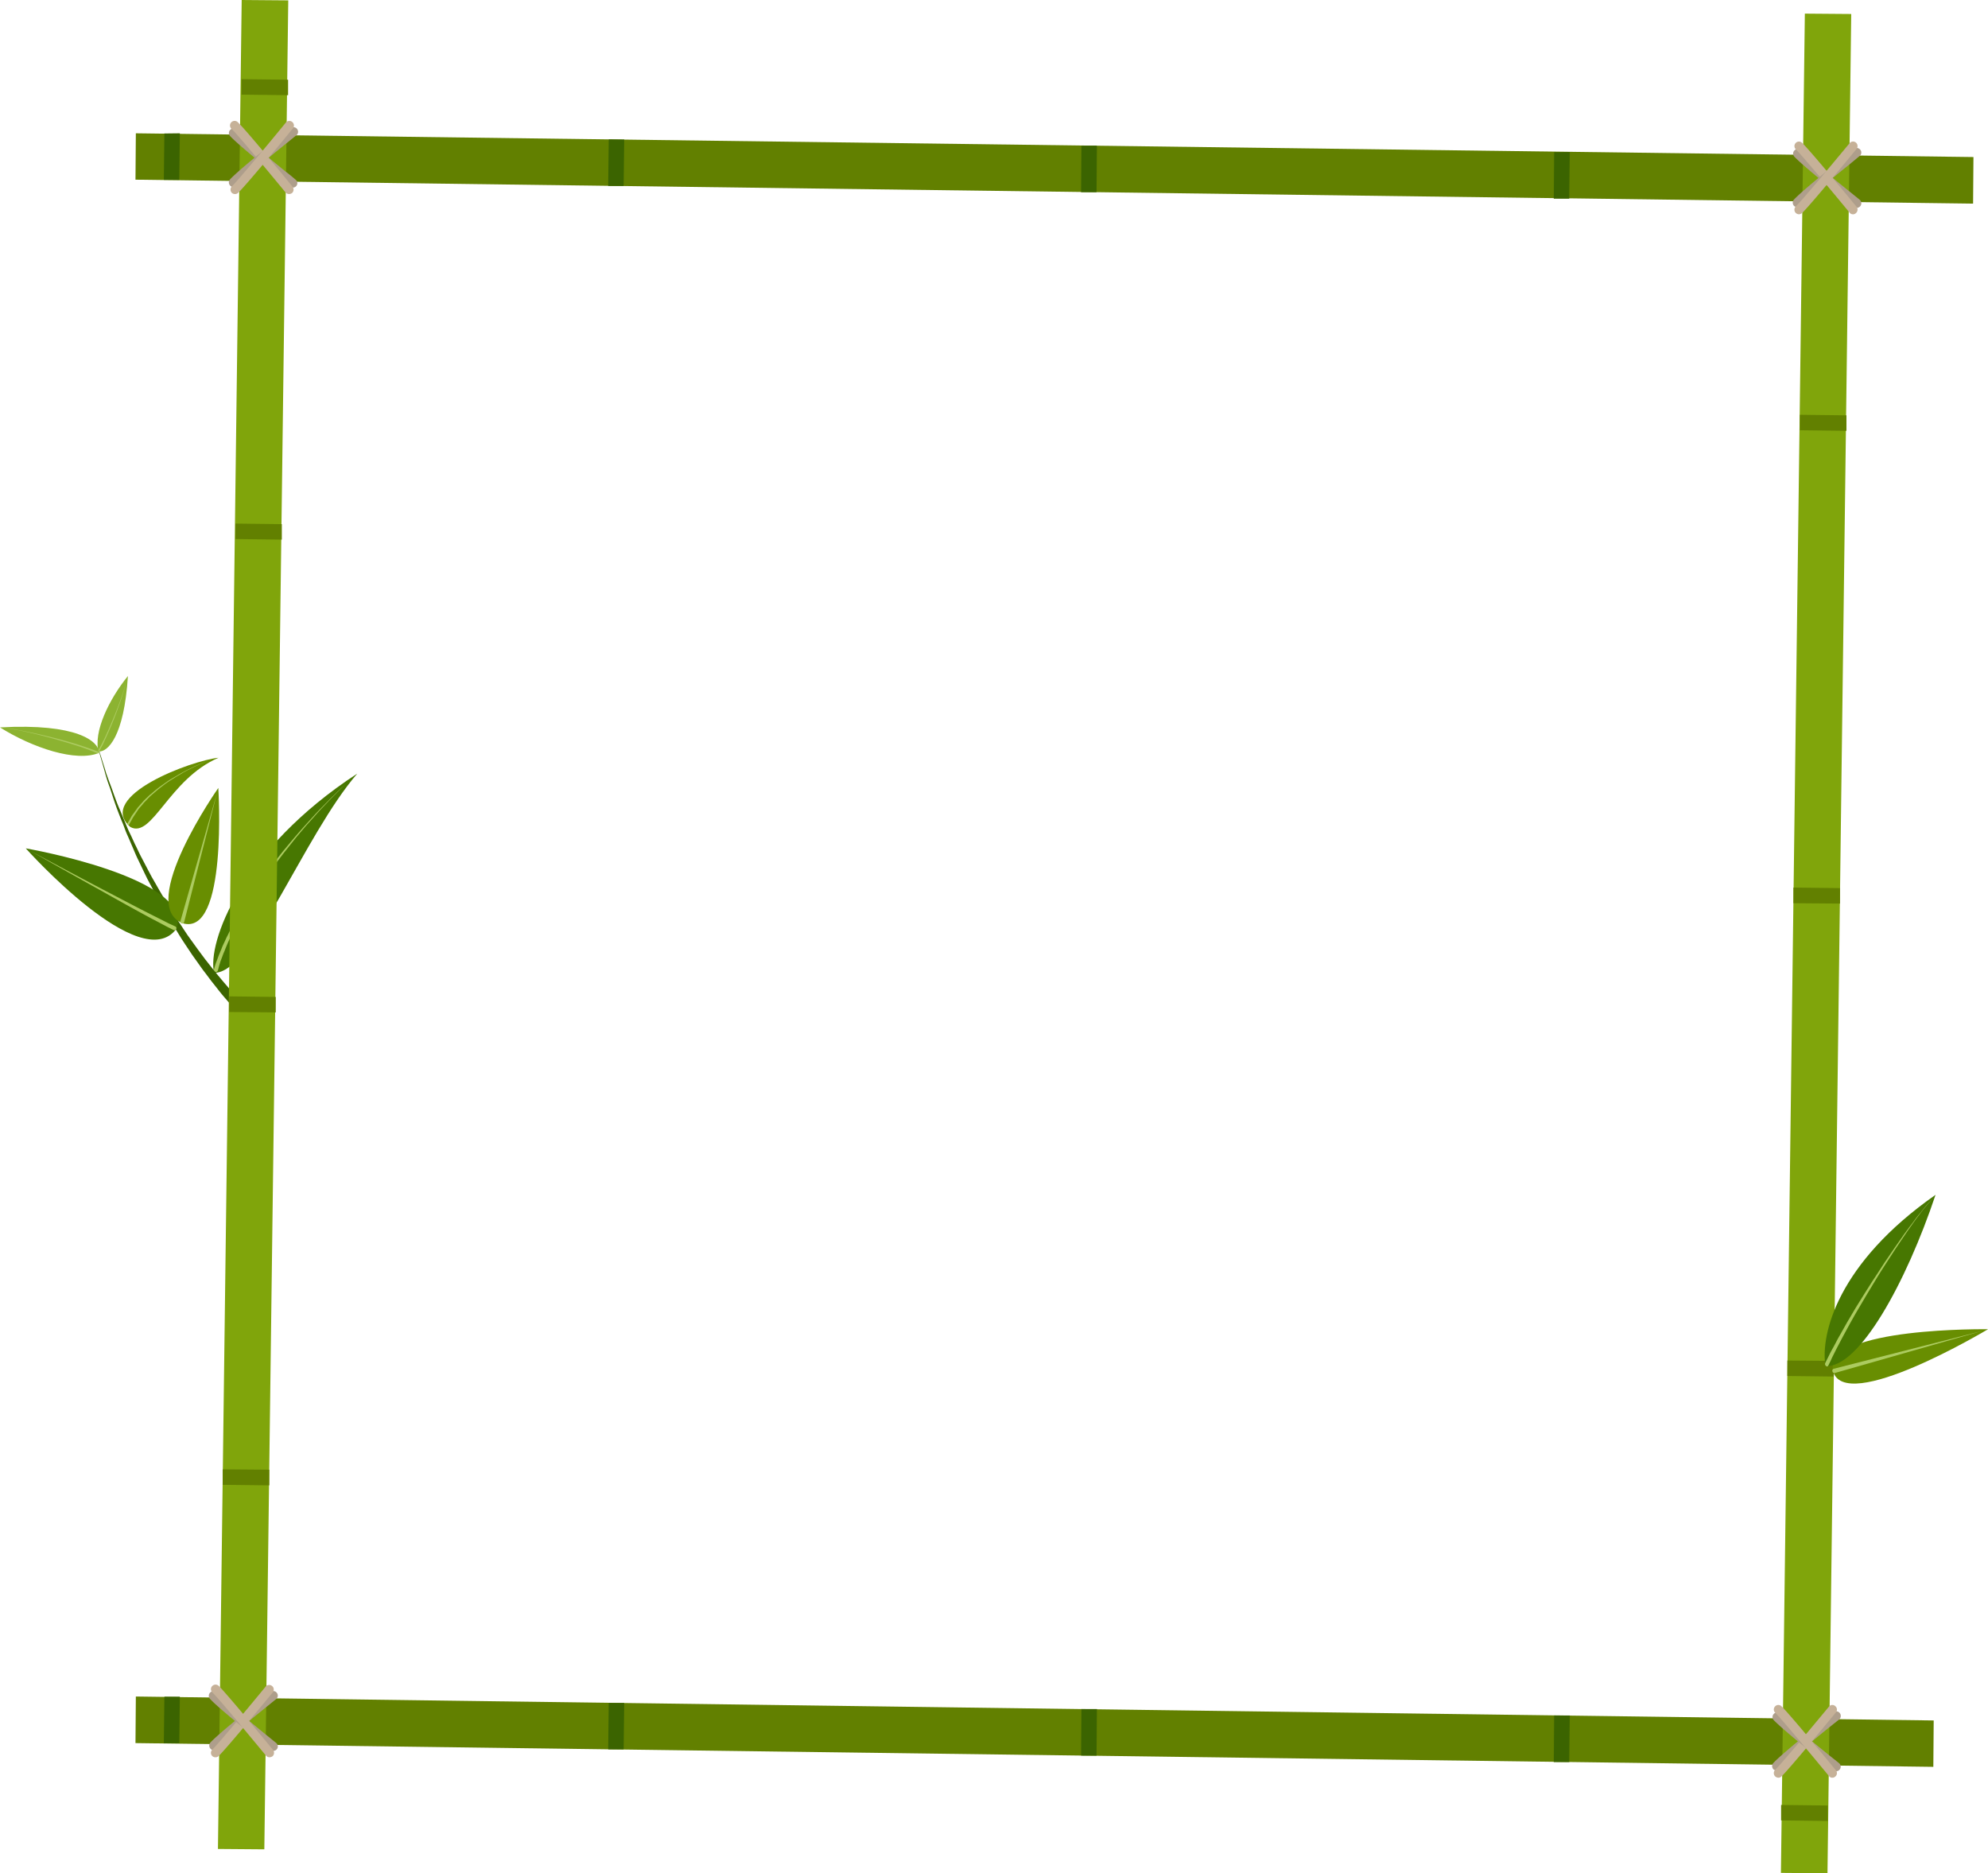 <svg xmlns="http://www.w3.org/2000/svg" width="1080" height="1017.5" viewBox="0 0 1080 1017.5">
  <g id="Слой_2" data-name="Слой 2">
    <g id="Frame66_320963858">
      <g id="Frame66_320963858-2" data-name="Frame66_320963858">
        <g>
          <g>
            <path d="M116.3,528.4c-3.8-16.1,14.4-66.9,77.8-108.2C165,453.8,137.1,529,116.3,528.4Z" fill="#477701"/>
            <path d="M118.3,527.2a6.3,6.3,0,0,0,.4-1.3c.2-.9.6-2.2,1.1-3.8l1-2.6a31.1,31.1,0,0,1,1.2-3c.4-1.1.9-2.3,1.4-3.5s1.1-2.5,1.8-3.8,1.3-2.6,2-4l2.2-4.3,2.5-4.5,2.7-4.7c1-1.5,1.9-3.1,2.9-4.7s2.1-3.1,3.1-4.8,4.4-6.3,6.6-9.5l3.4-4.7,3.5-4.6,7-8.8c2.4-2.8,4.6-5.5,6.9-8s4.3-4.9,6.3-7l5.5-5.8,4.3-4.3,3.8-3.8-3.9,3.7-4.4,4.3-5.6,5.7c-2,2-4.1,4.4-6.4,6.9s-4.6,5.1-7,7.9-4.8,5.7-7.2,8.6l-3.6,4.6-3.5,4.6c-2.3,3.2-4.6,6.3-6.8,9.5l-3.1,4.8c-1.1,1.6-2.1,3.1-3,4.7s-1.9,3.1-2.8,4.6-1.8,3-2.6,4.5-1.6,2.9-2.4,4.2-1.4,2.8-2.1,4.1-1.2,2.6-1.8,3.8-1.1,2.4-1.5,3.5l-1.3,3.1-1,2.7a34.7,34.7,0,0,0-1.3,3.8,6.3,6.3,0,0,1-.4,1.3,1.2,1.2,0,0,0,.8,1.4,1.2,1.2,0,0,0,1.3-.8Z" fill="#accb60"/>
            <path d="M131.8,544.8a12.1,12.1,0,0,0-1.3-1.3l-3.5-3.7-5.2-6-3.2-3.8-3.4-4.2-3.7-4.7-3.8-5.1-3.9-5.4-2-2.8-2-3c-1.3-2-2.6-4-4-6l-3.9-6.3c-2.7-4.3-5.2-8.7-7.7-13.1l-1.9-3.3-1.8-3.4L77,466c-1.2-2.2-2.2-4.5-3.3-6.7s-2-4.4-3.1-6.6-1.9-4.3-2.8-6.4L65.2,440c-1.8-4-3.1-7.9-4.4-11.5l-1.9-5.1c-.6-1.7-1.2-3.2-1.6-4.7s-1.8-5.6-2.4-7.7c-1.4-4.3-2.1-6.7-2.1-6.7s.6,2.5,1.8,6.8c.6,2.1,1.4,4.7,2.2,7.7s.9,3.1,1.4,4.8,1.2,3.4,1.8,5.2c1.2,3.6,2.4,7.6,4,11.7.8,2.1,1.6,4.2,2.5,6.3s1.6,4.4,2.6,6.6,1.9,4.4,2.9,6.7,1.9,4.6,3,6.8l3.3,6.9,1.7,3.5,1.8,3.4c2.4,4.5,4.7,9.1,7.3,13.4,1.3,2.2,2.5,4.4,3.8,6.5l3.8,6.2,1.9,3.1,1.9,2.9,3.8,5.7,3.7,5.2c1.2,1.7,2.4,3.4,3.6,4.9l3.3,4.4,3.1,3.9c1.9,2.5,3.7,4.6,5.2,6.3s2.6,3.1,3.5,4l1.2,1.4Z" fill="#3b6400"/>
            <path d="M14,460.8s62.6,70.1,81.9,43.6C105.6,476.7,14,460.8,14,460.8Z" fill="#477701"/>
            <path d="M95.2,503.2l-3.5-1.6-8.9-4.5c-7.4-3.7-17.2-8.9-27-14-19.6-10.3-39.1-20.8-39.1-20.8S36,473.3,55.3,484c9.6,5.4,19.3,10.8,26.6,14.7l8.9,4.7,3.4,1.7a1.1,1.1,0,0,0,1.5-.4,1.1,1.1,0,0,0-.5-1.5Z" fill="#accb60"/>
            <path d="M118.6,428s-44.7,63.7-19.3,73.5C123.8,508.7,118.6,428,118.6,428Z" fill="#688e01"/>
            <path d="M100,501l17.9-70.3L98,500.4h0a1,1,0,0,0,.7,1.2,1,1,0,0,0,1.3-.7Z" fill="#accb60"/>
            <path d="M118.7,411.6c-27,11.6-36,44.1-47.9,37.6C51.6,432.4,104.6,412.9,118.7,411.6Z" fill="#688e01"/>
            <path d="M70.2,447.7l1.2-2.1a21,21,0,0,1,1.4-2.4l2-3a16.7,16.7,0,0,1,1.2-1.6l1.5-1.7.7-.9.8-.8,1.7-1.8.9-.9.9-.8,2-1.7c1.3-1.2,2.7-2.2,4.1-3.3s2.8-2.1,4.3-3,2.9-1.9,4.4-2.7l2.1-1.3,2-1.1,3.8-1.9c4.8-2.3,8.2-3.5,8.2-3.5a83.8,83.8,0,0,0-8.2,3.3l-3.9,1.9-2.1,1.1-2.1,1.2-4.4,2.6c-1.5.9-3,2-4.4,3s-2.9,2.1-4.2,3.2l-2,1.7-1,.8-.9.9-1.8,1.7-.8.9-.8.9L75.4,438a9.6,9.6,0,0,0-1.3,1.7l-2.2,3c-.6.9-1,1.7-1.4,2.4s-1.2,2.1-1.2,2.1a.4.4,0,0,0,.2.7.4.4,0,0,0,.7-.2Z" fill="#accb60"/>
          </g>
          <g>
            <path d="M53.9,408.9c-.3-6.3-12-16.1-53.9-13.8C17.5,406.1,41.4,414.2,53.9,408.9Z" fill="#8cb331"/>
            <path d="M53.5,408.3l-2.2-.8-2.5-.9-3.2-1.1c-4.8-1.6-11.2-3.5-17.7-5.1s-13-3-18-3.9a48.8,48.8,0,0,0-6-.9l-2.3-.3,2.3.3,6,1c4.9,1,11.4,2.5,17.9,4.3s12.8,3.7,17.5,5.3l3.2,1.2,2.5,1,2.1.8a.5.5,0,0,0,.6-.2.6.6,0,0,0-.2-.7Z" fill="#accb60"/>
          </g>
          <g>
            <path d="M53.6,408.2c4.9.3,13.8-7.9,15.9-41C59.2,379.8,50.6,397.8,53.6,408.2Z" fill="#8cb331"/>
            <path d="M54.1,407.8a17.8,17.8,0,0,0,.8-1.6l1-1.8,1.1-2.5c1.7-3.6,3.8-8.4,5.7-13.4s3.6-9.9,4.7-13.7c.6-1.9,1-3.5,1.3-4.6a16.4,16.4,0,0,0,.4-1.8,16.4,16.4,0,0,1-.4,1.8c-.3,1.1-.8,2.7-1.4,4.6-1.2,3.7-3,8.7-5,13.6s-4.1,9.7-5.8,13.3a17.9,17.9,0,0,0-1.2,2.4l-1,1.8-.9,1.6c-.1.1,0,.4.1.5s.4,0,.6-.2Z" fill="#accb60"/>
          </g>
        </g>
        <g>
          <g>
            <polygon points="1072.1 85.3 1071.9 110.6 73.6 97.6 73.8 72.4 1072.1 85.3" fill="#628000"/>
            <path d="M852.8,82.6l-.3,25.3h-8.4l.2-25.2ZM595.9,79.1l-.2,25.3h-8.4l.2-25.2ZM339.1,75.8l-.3,25.2h-8.4l.3-25.3ZM97.7,72.4l-.3,25.3H89l.3-25.2Z" fill="#3b6400"/>
          </g>
          <g>
            <polygon points="1050.5 934.5 1050.3 959.7 73.6 946.8 73.8 921.5 1050.5 934.5" fill="#628000"/>
            <path d="M852.8,931.8l-.3,25.3h-8.4l.2-25.3Zm-256.9-3.5-.2,25.3h-8.4l.2-25.3ZM339.1,925l-.3,25.2h-8.4l.3-25.2ZM97.7,921.6l-.3,25.3H89l.3-25.3Z" fill="#3b6400"/>
          </g>
          <g>
            <polygon points="980.5 7.4 1005.7 7.6 992.8 1017.5 967.5 1017.3 980.5 7.4" fill="#80a50b"/>
            <path d="M977.8,225.3l25.3.3V234l-25.3-.3Zm-3.5,256.8,25.3.3v8.4l-25.3-.2ZM971,739l25.2.2v8.5l-25.2-.3Zm-3.4,241.4,25.3.3v8.4l-25.3-.3Z" fill="#628000"/>
          </g>
          <g>
            <polygon points="143.6 1004.5 118.4 1004.3 131.3 0 156.6 0.2 143.6 1004.5" fill="#80a50b"/>
            <path d="M146.3,806.8l-25.3-.3v-8.4l25.3.2Zm3.5-256.9-25.3-.2v-8.5l25.3.3Zm3.3-256.8-25.2-.3v-8.4l25.2.3Zm3.4-241.4-25.3-.3V43l25.3.3Z" fill="#628000"/>
          </g>
          <path d="M116.1,950.7a2.3,2.3,0,0,1-1.6-.7,2.5,2.5,0,0,1-.2-3.5c4-4.3,17.7-15.4,26.8-22.7l5.8-4.7a2.4,2.4,0,0,1,3.4.3,2.4,2.4,0,0,1-.3,3.5l-5.8,4.7c-8.4,6.8-22.5,18.2-26.2,22.3A2.7,2.7,0,0,1,116.1,950.7Z" fill="#ae9e8b"/>
          <path d="M117.1,954.5a2.4,2.4,0,0,1-1.7-4.2c3.5-3.4,22.6-26.5,29.1-34.4a2.5,2.5,0,0,1,3.8,3.2c-.2.3-25.1,30.5-29.5,34.7A2.3,2.3,0,0,1,117.1,954.5Z" fill="#c6b198"/>
          <path d="M148.4,951a2.7,2.7,0,0,1-1.5-.5l-5.8-4.7c-9.1-7.4-22.8-18.5-26.8-22.8a2.5,2.5,0,1,1,3.7-3.3c3.7,4,17.8,15.4,26.2,22.3l5.8,4.7a2.4,2.4,0,0,1-1.6,4.3Z" fill="#ae9e8b"/>
          <path d="M146.4,954.5a2.5,2.5,0,0,1-1.9-.9c-6.5-7.8-25.6-31-29.1-34.3a2.4,2.4,0,0,1-.1-3.5,2.5,2.5,0,0,1,3.5-.1c4.4,4.2,29.3,34.5,29.5,34.8a2.5,2.5,0,0,1-.3,3.5A3.3,3.3,0,0,1,146.4,954.5Z" fill="#c6b198"/>
          <path d="M965.2,961.7a2.7,2.7,0,0,1-1.7-.6,2.5,2.5,0,0,1-.1-3.5c4-4.3,17.7-15.4,26.7-22.7l5.8-4.8a2.5,2.5,0,0,1,3.2,3.9l-5.9,4.7c-8.4,6.8-22.4,18.2-26.2,22.2A2.2,2.2,0,0,1,965.2,961.7Z" fill="#ae9e8b"/>
          <path d="M966.1,965.6a2.7,2.7,0,0,1-1.8-.8,2.5,2.5,0,0,1,.1-3.5c3.5-3.3,22.7-26.5,29.2-34.3a2.3,2.3,0,0,1,3.4-.3,2.4,2.4,0,0,1,.4,3.4c-.3.3-25.1,30.6-29.6,34.8A2.3,2.3,0,0,1,966.1,965.6Z" fill="#c6b198"/>
          <path d="M997.5,962.1a2.5,2.5,0,0,1-1.6-.6l-5.8-4.7c-9-7.3-22.7-18.4-26.7-22.7a2.5,2.5,0,0,1,3.6-3.4c3.8,4.1,17.8,15.5,26.2,22.3l5.9,4.7a2.5,2.5,0,0,1,.3,3.5A2.5,2.5,0,0,1,997.5,962.1Z" fill="#ae9e8b"/>
          <path d="M995.5,965.6a2.2,2.2,0,0,1-1.9-.9c-6.5-7.9-25.7-31-29.2-34.4a2.4,2.4,0,0,1-.1-3.4,2.4,2.4,0,0,1,3.5-.1c4.5,4.2,29.3,34.5,29.6,34.8a2.4,2.4,0,0,1-.4,3.4A2.2,2.2,0,0,1,995.5,965.6Z" fill="#c6b198"/>
          <path d="M159.1,101.9a3,3,0,0,1-1.6-.5l-5.8-4.7c-9-7.4-22.7-18.5-26.7-22.8a2.4,2.4,0,1,1,3.6-3.3c3.7,4,17.8,15.4,26.2,22.3,2.4,1.8,4.4,3.5,5.8,4.7a2.4,2.4,0,0,1,.4,3.4A2.5,2.5,0,0,1,159.1,101.9Z" fill="#ae9e8b"/>
          <path d="M157,105.4a2.5,2.5,0,0,1-1.9-.9c-6.4-7.8-25.6-31-29.1-34.3a2.5,2.5,0,1,1,3.4-3.6c4.5,4.2,29.3,34.5,29.5,34.8a2.5,2.5,0,0,1-.3,3.5A3,3,0,0,1,157,105.4Z" fill="#c6b198"/>
          <path d="M126.8,101.6a2.3,2.3,0,0,1-1.7-.7,2.5,2.5,0,0,1-.1-3.5c4-4.3,17.7-15.4,26.7-22.7l5.8-4.7a2.5,2.5,0,1,1,3.1,3.8l-5.8,4.7c-8.4,6.8-22.5,18.2-26.2,22.3A2.5,2.5,0,0,1,126.8,101.6Z" fill="#ae9e8b"/>
          <path d="M127.7,105.4a2.4,2.4,0,0,1-1.8-.7,2.5,2.5,0,0,1,.1-3.5c3.5-3.4,22.7-26.5,29.1-34.4a2.5,2.5,0,1,1,3.8,3.2c-.2.3-25,30.5-29.5,34.7A2.3,2.3,0,0,1,127.7,105.4Z" fill="#c6b198"/>
          <path d="M1008.7,112.9a2.5,2.5,0,0,1-1.6-.6l-5.8-4.7c-9-7.3-22.7-18.4-26.7-22.7a2.5,2.5,0,0,1,3.6-3.4c3.8,4.1,17.8,15.5,26.3,22.3l5.8,4.7a2.5,2.5,0,0,1,.3,3.5A2.5,2.5,0,0,1,1008.7,112.9Z" fill="#ae9e8b"/>
          <path d="M1006.7,116.4a2.3,2.3,0,0,1-1.9-.9c-6.5-7.9-25.7-31-29.2-34.4a2.4,2.4,0,0,1-.1-3.4,2.4,2.4,0,0,1,3.5-.1c4.5,4.2,29.3,34.4,29.6,34.7a2.5,2.5,0,0,1-.4,3.5A2.2,2.2,0,0,1,1006.7,116.4Z" fill="#c6b198"/>
          <path d="M976.4,112.5a2.7,2.7,0,0,1-1.7-.6,2.5,2.5,0,0,1-.1-3.5c4-4.3,17.7-15.4,26.7-22.8l5.8-4.7a2.5,2.5,0,0,1,3.5.4,2.4,2.4,0,0,1-.3,3.4l-5.8,4.8c-8.5,6.8-22.5,18.2-26.3,22.2A2.2,2.2,0,0,1,976.4,112.5Z" fill="#ae9e8b"/>
          <path d="M977.3,116.4a2.7,2.7,0,0,1-1.8-.8,2.5,2.5,0,0,1,.1-3.5c3.5-3.3,22.7-26.5,29.2-34.3a2.4,2.4,0,0,1,3.4-.4,2.5,2.5,0,0,1,.4,3.5c-.3.3-25.1,30.6-29.6,34.8A2.8,2.8,0,0,1,977.3,116.4Z" fill="#c6b198"/>
        </g>
        <g>
          <g>
            <path d="M1080,722s-78.4,47-84.3,22.4C992.2,720.7,1080,722,1080,722Z" fill="#688e01"/>
            <path d="M996.1,743.5l80.8-20.6-80.2,22.9h0a1.1,1.1,0,0,1-1.2-.9,1.1,1.1,0,0,1,.6-1.4Z" fill="#accb60"/>
          </g>
          <g>
            <path d="M991.7,742c-2.8-17.3,6.7-55.9,59.8-93C1035.5,696.8,1009.9,743.3,991.7,742Z" fill="#477701"/>
            <path d="M991.6,740.3l2.1-4.2c.6-1.3,1.5-2.9,2.5-4.7s2-3.9,3.3-6.1l4-7.1,4.6-7.8,5.1-8.2c1.8-2.8,3.5-5.6,5.4-8.4l5.4-8.3,5.4-7.9,5.1-7.3c1.7-2.3,3.3-4.5,4.8-6.4a65.8,65.8,0,0,1,4.1-5.3c1.2-1.6,2.3-2.9,3.2-4l2.2-2.4.8-.9-.7.9-2.2,2.5c-.9,1.1-2,2.4-3.2,4s-2.6,3.4-4,5.4-3,4.2-4.6,6.6l-5,7.4-5.2,8c-1.8,2.8-3.6,5.6-5.3,8.4l-5.2,8.6-4.9,8.3c-1.6,2.7-3.1,5.4-4.5,7.9l-3.9,7.2-3.2,6.1-2.4,4.8c-1.2,2.7-2,4.2-2,4.2a.8.8,0,0,1-1.3.4,1.4,1.4,0,0,1-.4-1.7Z" fill="#accb60"/>
          </g>
        </g>
      </g>
    </g>
  </g>
</svg>
